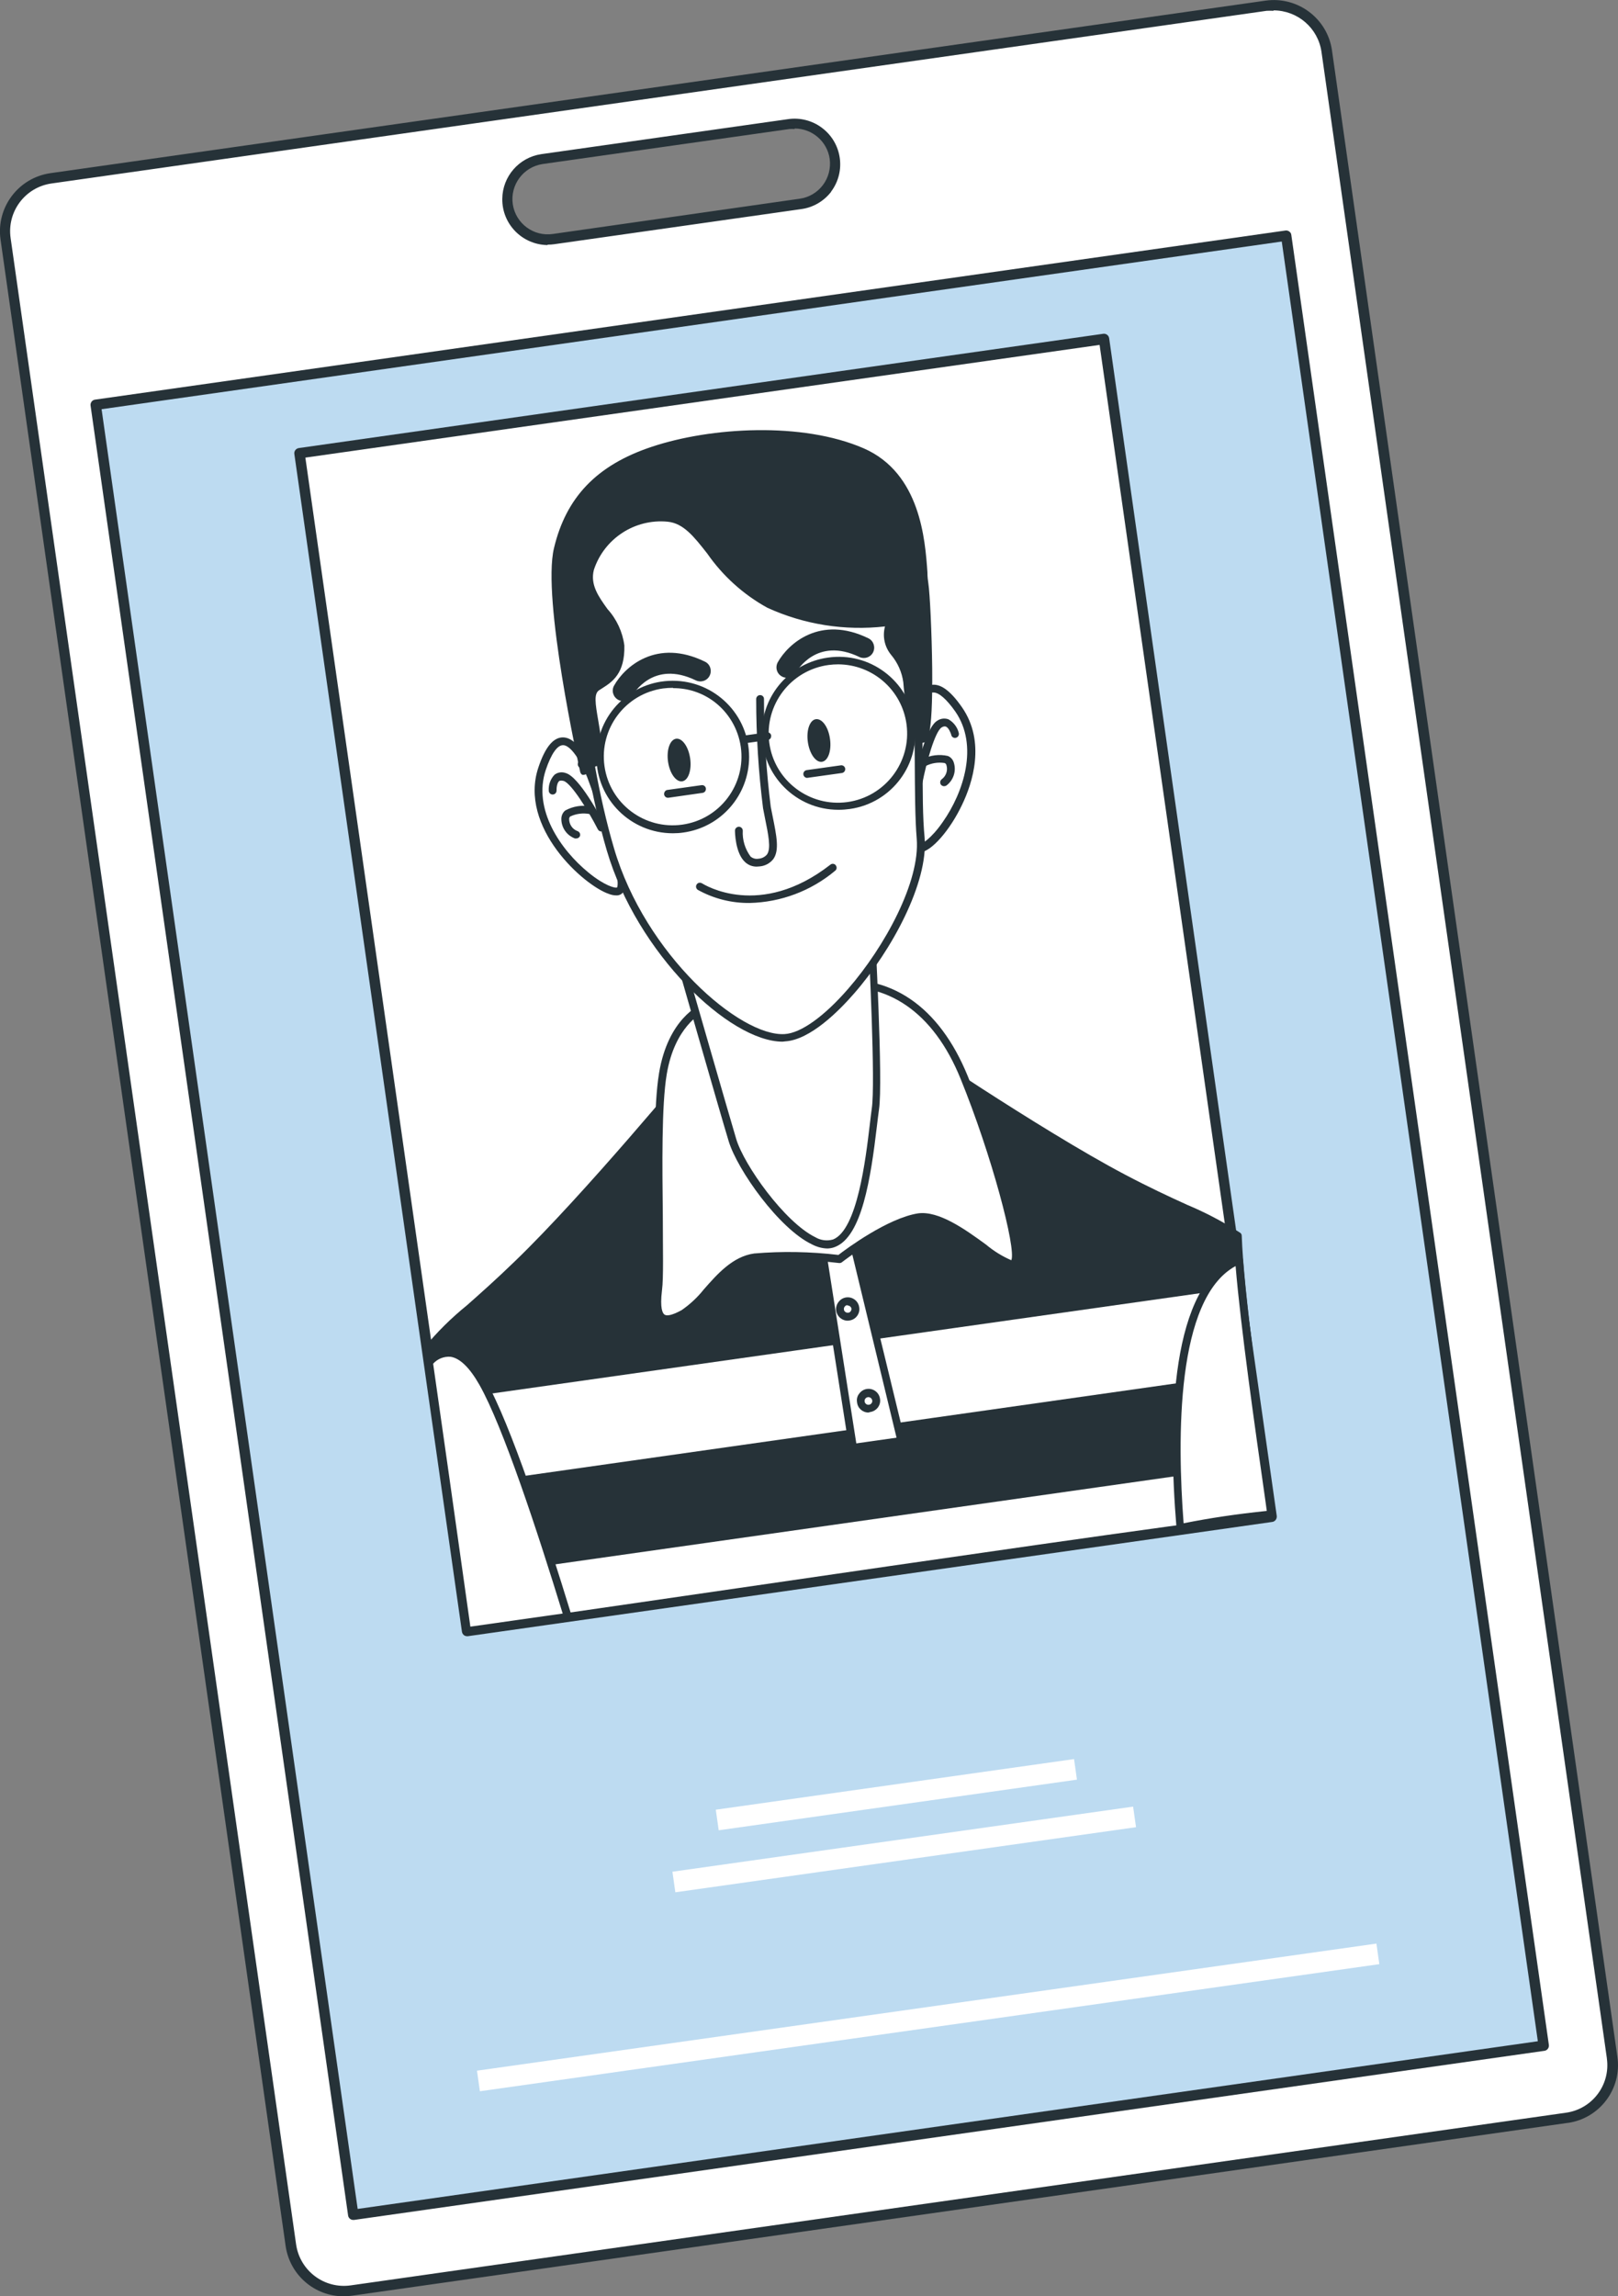 <svg width="432" height="613" viewBox="0 0 432 613" fill="none" xmlns="http://www.w3.org/2000/svg">
<rect x="0" y="0" width="432" height="613" fill="#808080" stroke="none"/>
<g clip-path="url(#clip0_106_213)">
<path d="M1.471 63.73L77.672 599.384C78.81 607.176 86.028 612.584 93.829 611.503L418.287 565.411C426.087 564.302 431.528 557.064 430.418 549.271L354.189 13.645C353.078 5.852 345.861 0.416 338.06 1.526L13.575 47.506C5.774 48.588 0.361 55.798 1.443 63.563V63.73H1.471ZM213.724 54.467L147.794 63.813C141.881 64.645 136.412 60.54 135.579 54.633C134.747 48.726 138.855 43.263 144.768 42.431L210.67 33.057C216.555 32.087 222.135 36.053 223.134 41.959C224.106 47.839 220.136 53.413 214.223 54.411C214.057 54.411 213.89 54.467 213.724 54.495V54.467Z" fill="white"/>
<path d="M91.747 613C83.946 613 77.367 607.26 76.257 599.55L0.139 63.924C-1.055 55.382 4.886 47.478 13.436 46.23L337.922 0.167C346.472 -1.026 354.411 4.909 355.633 13.45L431.834 549.049C433.083 557.563 427.17 565.467 418.648 566.715H418.537L94.023 612.834C93.273 612.945 92.496 613 91.747 613ZM340.004 2.884C339.393 2.857 338.81 2.857 338.199 2.884L13.769 48.976C6.718 49.974 1.832 56.491 2.832 63.535L79.06 599.162C80.088 606.206 86.583 611.087 93.634 610.088L418.092 563.997C425.116 563.026 430.001 556.564 429.03 549.548V549.465L352.829 13.839C351.913 7.488 346.472 2.801 340.059 2.773L340.004 2.884ZM146.184 65.421C139.438 65.338 134.025 59.819 134.108 53.08C134.164 47.09 138.578 42.043 144.491 41.155L210.393 31.809C213.585 31.338 216.861 32.17 219.442 34.111C224.828 38.132 225.938 45.759 221.913 51.139V51.194C219.942 53.746 217.055 55.41 213.89 55.826L147.96 65.199C147.378 65.283 146.822 65.31 146.239 65.31L146.184 65.421ZM212.141 34.444C211.697 34.416 211.225 34.416 210.781 34.444L144.879 43.79C139.716 44.566 136.163 49.364 136.912 54.522C137.689 59.681 142.492 63.23 147.655 62.454L213.502 53.053C215.972 52.72 218.221 51.389 219.72 49.392C221.219 47.395 221.857 44.871 221.524 42.403C220.858 37.772 216.888 34.333 212.197 34.305L212.141 34.444Z" fill="#263238"/>
<path d="M343.376 62.929L25.527 108.064L94.276 591.245L412.124 546.109L343.376 62.929Z" fill="#BDDBF1"/>
<path d="M94.301 592.617C93.607 592.617 93.024 592.09 92.941 591.424L24.179 108.268C24.124 107.907 24.235 107.519 24.457 107.214C24.679 106.937 24.984 106.743 25.345 106.687L343.224 61.538C343.585 61.483 343.946 61.594 344.251 61.816C344.557 62.038 344.751 62.37 344.779 62.731L413.54 545.887C413.651 546.636 413.124 547.357 412.374 547.468L94.523 592.617H94.301ZM27.122 109.239L95.495 589.677L410.597 544.917L342.225 64.478L27.122 109.239Z" fill="#263238"/>
<path d="M294.769 90.504L79.984 121.004L124.719 435.409L339.504 404.909L294.769 90.504Z" fill="white"/>
<path d="M124.725 436.788C124.42 436.788 124.115 436.704 123.865 436.51C123.587 436.288 123.393 435.956 123.337 435.595L78.588 121.191C78.477 120.415 79.032 119.721 79.782 119.611L294.561 89.105C295.338 88.994 296.032 89.548 296.143 90.297L340.892 404.701C340.92 405.061 340.836 405.422 340.614 405.727C340.392 406.032 340.059 406.226 339.698 406.282L124.92 436.788H124.725ZM81.531 122.162L125.947 433.848L338.005 403.73L293.589 92.072L81.531 122.162Z" fill="#263238"/>
<path d="M124.725 435.401C165.699 429.855 295.033 410.442 339.504 404.895C335.84 379.215 331.009 345.825 330.426 329.823C324.625 325.663 314.492 322.086 299.891 314.376C276.989 302.313 239.818 276.965 239.818 276.965L224.717 278.574L224.578 277.686L212.502 279.849L200.26 281.125V282.012L185.298 284.786C185.298 284.786 156.677 319.479 138.106 337.477C125.836 349.319 118.174 354.727 113.927 360.495C114.26 361.466 120.561 405.727 124.725 435.401Z" fill="white"/>
<path d="M124.698 436.455C124.17 436.455 123.726 436.066 123.67 435.54C119.479 405.616 113.26 361.771 113.011 360.662C112.955 360.357 113.011 360.052 113.205 359.83C116.647 355.642 120.478 351.843 124.698 348.432C128.168 345.353 132.498 341.526 137.495 336.673C155.872 318.98 184.381 284.48 184.687 284.12C184.853 283.926 185.075 283.787 185.325 283.759L199.205 281.263C199.205 281.014 199.261 280.764 199.427 280.57C199.594 280.348 199.844 280.21 200.121 280.182L212.363 278.906L224.383 276.743C224.661 276.688 224.939 276.743 225.161 276.909C225.383 277.048 225.522 277.27 225.577 277.52L239.679 276.022C239.929 276.022 240.151 276.05 240.373 276.188C240.762 276.466 277.766 301.647 300.335 313.544C306.692 316.9 312.105 319.423 316.991 321.642C321.904 323.694 326.623 326.19 331.093 329.074C331.37 329.241 331.537 329.546 331.537 329.879C332.064 345.048 336.506 376.109 340.059 401.068L340.587 404.84C340.642 405.117 340.587 405.394 340.392 405.616C340.226 405.838 339.976 405.977 339.698 406.032C311.661 409.443 251.2 418.262 197.845 426.027C166.837 430.548 140.077 434.347 124.92 436.51L124.698 436.455ZM115.12 360.634C115.925 365.709 121.922 408.029 125.586 434.236C140.909 432.128 167.226 428.301 197.484 423.892C250.228 416.21 309.829 407.53 338.338 404.008L337.949 401.234C334.424 376.497 330.038 345.769 329.427 330.322C325.152 327.688 320.683 325.358 316.047 323.389C311.272 321.171 305.831 318.619 299.391 315.236C277.849 303.893 243.232 280.487 239.54 277.991L224.828 279.544C224.328 279.572 223.884 279.294 223.717 278.823L212.613 280.82L201.37 282.012C201.37 282.511 201.01 282.927 200.51 282.983L185.936 285.59C183.16 289.029 156.399 321.115 138.744 338.032C133.72 342.913 129.361 346.768 125.863 349.846C121.977 353.118 118.368 356.724 115.12 360.634Z" fill="#263238"/>
<path d="M330.482 329.823C324.819 326.329 318.878 323.306 312.743 320.727L311.216 320.006L309.19 319.035L306.414 317.676L304.776 316.844C303.221 316.068 301.639 315.264 299.974 314.376C277.072 302.313 239.901 276.965 239.901 276.965L224.8 278.574L224.661 277.686L212.585 279.849L200.343 281.125V282.012L185.381 284.786C185.381 284.786 156.76 319.479 138.189 337.477C136.939 338.698 135.746 339.835 134.552 340.944C124.392 350.401 117.896 355.31 114.01 360.496C114.01 360.884 114.843 366.181 116.008 374.168L331.426 343.662C330.926 338.199 330.482 333.539 330.482 329.823Z" fill="#263238"/>
<path d="M334.174 366.43L119.284 396.936C120.395 404.84 121.588 413.215 122.726 421.23L337.477 390.724C336.339 382.681 335.201 374.362 334.174 366.43Z" fill="#263238"/>
<path d="M219.664 335.259L227.714 386.619L240.595 384.789L228.159 333.318C228.159 333.318 220.691 332.208 219.664 335.259Z" fill="white"/>
<path d="M227.77 387.646C227.271 387.646 226.826 387.285 226.743 386.786L218.693 335.425C218.665 335.259 218.665 335.092 218.693 334.926C219.942 331.154 227.465 332.153 228.325 332.291C228.742 332.347 229.075 332.652 229.158 333.068L241.65 384.54C241.733 384.817 241.678 385.122 241.511 385.372C241.345 385.621 241.095 385.787 240.79 385.815L227.909 387.646H227.77ZM220.802 335.397L228.631 385.316L239.374 383.791L227.382 334.15C224.8 334.011 221.469 334.15 220.747 335.397H220.802Z" fill="#263238"/>
<path d="M228.354 349.264C228.187 348.154 227.16 347.35 226.022 347.516C224.911 347.683 224.134 348.737 224.273 349.846C224.412 350.955 225.467 351.732 226.605 351.593C227.715 351.427 228.492 350.401 228.354 349.291V349.264Z" fill="white"/>
<path d="M226.327 352.564C225.661 352.564 224.995 352.342 224.467 351.926C223.801 351.427 223.385 350.706 223.246 349.902C223.135 349.097 223.357 348.265 223.857 347.6C224.856 346.213 226.771 345.908 228.159 346.906C228.853 347.406 229.297 348.154 229.409 349.014C229.547 349.818 229.325 350.65 228.826 351.316C228.326 351.982 227.604 352.398 226.799 352.508L226.327 352.564ZM226.327 348.432H226.188C225.911 348.432 225.689 348.598 225.522 348.82C225.356 349.042 225.272 349.291 225.328 349.569C225.328 349.846 225.494 350.068 225.716 350.234C225.939 350.401 226.188 350.456 226.466 350.429C226.744 350.429 226.966 350.262 227.132 350.04C227.299 349.818 227.354 349.569 227.327 349.291C227.215 348.848 226.799 348.515 226.327 348.515V348.432Z" fill="#263238"/>
<path d="M233.905 373.696C233.85 372.559 232.851 371.699 231.74 371.782C230.63 371.866 229.741 372.836 229.825 373.946C229.825 374.056 229.825 374.167 229.88 374.278C230.019 375.388 231.046 376.164 232.157 376.025H232.184C233.295 375.859 234.1 374.833 233.933 373.696H233.905Z" fill="white"/>
<path d="M231.879 377.08C230.297 377.08 228.964 375.887 228.826 374.306C228.687 373.502 228.881 372.67 229.409 372.032C230.408 370.646 232.323 370.34 233.711 371.339C234.405 371.838 234.85 372.587 234.961 373.447C235.099 374.251 234.877 375.083 234.378 375.748C233.878 376.386 233.156 376.83 232.351 376.941L231.879 377.08ZM231.879 372.975H231.74C231.185 373.031 230.769 373.557 230.852 374.112C230.908 374.667 231.435 375.083 231.99 375C232.268 374.972 232.518 374.833 232.684 374.611C232.851 374.389 232.934 374.14 232.879 373.863C232.823 373.363 232.379 372.975 231.879 372.975Z" fill="#263238"/>
<path d="M187.629 269.089C187.629 269.089 179.301 272.445 176.997 286.644C174.693 300.843 176.747 336.257 175.72 344.411C174.693 352.564 177.053 353.701 182.466 350.761C187.879 347.822 192.904 336.895 201.481 335.647C209.032 335.037 216.638 335.176 224.161 336.063C224.161 336.063 236.653 326.273 245.231 324.97C253.809 323.667 266.773 337.949 270.215 337.45C273.657 336.95 265.135 306.944 257.279 287.531C249.423 268.118 235.931 260.658 220.913 262.794C205.895 264.929 187.629 269.089 187.629 269.089Z" fill="white"/>
<path d="M178.191 353.285C177.497 353.285 176.83 353.119 176.247 352.73C174.582 351.593 174.11 348.986 174.693 344.272C175.082 341.083 174.998 333.456 174.887 324.637C174.721 311.464 174.526 295.074 175.97 286.45C178.385 271.862 186.879 268.257 187.24 268.118H187.407C187.601 268.118 206.006 264.014 220.913 261.906C237.569 259.549 250.755 268.562 258.389 287.281C264.58 302.479 274.379 333.207 271.769 337.727C271.52 338.198 271.048 338.531 270.52 338.614C268.771 338.864 266.412 337.228 262.026 334.066C257.029 330.433 250.144 325.469 245.37 326.163C237.18 327.327 224.938 336.84 224.8 336.95C224.577 337.117 224.328 337.2 224.05 337.172C216.61 336.285 209.087 336.146 201.62 336.729C196.679 337.45 192.848 341.804 189.461 345.658C187.657 348.016 185.436 350.068 182.965 351.704C181.522 352.619 179.884 353.146 178.191 353.285ZM187.962 270.087C187.185 270.476 180.134 274.136 178.024 286.727C176.608 295.047 176.83 311.437 176.969 324.526C176.969 333.428 177.191 341.166 176.747 344.466C176.164 349.291 176.914 350.567 177.413 350.928C177.913 351.288 179.107 351.316 181.966 349.763C184.215 348.21 186.213 346.352 187.907 344.216C191.515 340.112 195.624 335.425 201.342 334.621C208.838 333.983 216.388 334.122 223.856 335.009C225.965 333.373 237.014 325.192 245.092 323.916C250.644 323.14 257.667 328.159 263.247 332.236C265.301 333.955 267.578 335.37 270.02 336.424C271.381 333.345 264.746 308.275 256.446 287.919C249.228 270.171 236.736 261.601 221.191 263.82C206.95 265.927 189.461 269.727 187.962 270.06V270.087Z" fill="#263238"/>
<path d="M128.917 369.203C123.004 358.831 117.813 360.218 114.537 363.657C116.119 374.584 121.172 410.164 124.697 435.318H125.502C132.109 434.43 140.854 433.182 151.069 431.713L151.541 431.463C145.018 410.192 135.44 380.796 128.917 369.203Z" fill="white"/>
<path d="M124.697 436.399C124.17 436.399 123.726 436.011 123.67 435.484C120.339 411.717 115.176 375.221 113.51 363.823C113.455 363.49 113.566 363.158 113.788 362.936C115.453 360.994 117.952 359.941 120.506 360.162C123.698 360.606 126.835 363.49 129.805 368.732C136.301 380.158 145.767 408.944 152.541 431.075C152.707 431.602 152.43 432.184 151.902 432.378L151.486 432.572H151.236C140.993 434.042 132.248 435.345 125.641 436.177H124.781L124.697 436.399ZM115.648 364.045C117.341 375.859 122.31 410.802 125.586 434.236L150.237 430.742C143.519 408.861 134.302 380.823 128.029 369.73C125.391 365.071 122.782 362.548 120.256 362.187C118.507 362.076 116.814 362.742 115.648 364.045Z" fill="#263238"/>
<path d="M315.159 408.029C323.181 406.393 331.287 405.2 339.421 404.424C336.228 381.933 332.148 353.784 330.815 336.507C313.077 343.828 312.993 381.877 315.159 408.029Z" fill="white"/>
<path d="M315.158 408.944C314.936 408.944 314.714 408.861 314.547 408.722C314.298 408.556 314.159 408.278 314.131 408.001C311.716 379.021 312.576 342.913 330.426 335.425C330.731 335.259 331.065 335.259 331.37 335.425C331.648 335.619 331.842 335.924 331.87 336.257C333.119 352.647 336.922 379.326 339.976 400.735L340.447 404.063C340.503 404.34 340.42 404.646 340.225 404.867C340.059 405.089 339.809 405.228 339.531 405.256C331.425 406.032 323.347 407.225 315.38 408.861L315.158 408.944ZM329.899 337.976C313.964 346.629 314.298 383.957 316.019 406.642C322.931 405.256 330.204 404.174 338.227 403.342L337.921 401.096C334.951 380.296 331.287 354.533 329.899 337.976Z" fill="#263238"/>
<path d="M243.787 196.624C243.787 196.624 244.898 173.495 255.919 189.441C266.939 205.387 247.452 230.042 244.815 226.048C242.177 222.055 243.787 196.624 243.787 196.624Z" fill="white"/>
<path d="M245.564 227.518C244.87 227.518 244.232 227.213 243.843 226.631C241.067 222.471 242.566 199.258 242.76 196.568C242.76 195.237 243.482 184.283 248.312 182.924C250.811 182.231 253.615 184.144 256.862 188.831C263.247 198.066 259.638 209.104 256.862 214.844C253.67 221.583 248.729 227.268 245.758 227.518H245.564ZM249.256 184.865H248.812C246.203 185.614 245.009 193.185 244.842 196.624C244.121 206.303 243.704 222.692 245.564 225.383C246.036 225.383 248.59 223.968 251.727 219.42C257.279 211.516 261.36 199.037 255.058 189.94C252.754 186.668 250.7 184.865 249.256 184.865Z" fill="#263238"/>
<path d="M245.12 209.963H244.926C244.371 209.88 243.982 209.325 244.093 208.771C244.537 206.358 247.008 194.35 250.228 192.409C251.116 191.798 252.227 191.66 253.226 192.02C254.614 192.797 255.641 194.156 256.002 195.709C256.113 196.263 255.78 196.818 255.225 196.957C254.698 197.095 254.142 196.79 254.004 196.263V196.208C253.809 195.598 253.282 194.239 252.532 193.962C252.532 193.962 252.088 193.767 251.422 194.183C249.645 195.265 247.313 203.585 246.258 209.131C246.147 209.658 245.648 209.991 245.12 209.963Z" fill="#263238"/>
<path d="M252.06 209.88C251.727 209.88 251.394 209.713 251.2 209.436C250.894 208.965 251.005 208.327 251.477 207.994C252.616 207.134 253.115 205.637 252.699 204.278C252.643 204.028 252.477 203.806 252.227 203.696C250.478 203.418 248.674 203.696 247.091 204.527C246.564 204.749 245.953 204.527 245.731 204.001C245.481 203.501 245.703 202.891 246.203 202.669H246.259C248.368 201.588 250.783 201.283 253.087 201.81C253.892 202.142 254.475 202.836 254.698 203.696C255.364 205.914 254.531 208.327 252.671 209.713C252.477 209.824 252.282 209.88 252.06 209.88Z" fill="#263238"/>
<path d="M158.37 208.771C158.37 208.771 150.847 186.834 144.712 205.221C138.577 223.608 164.144 241.856 165.699 237.28C167.253 232.704 158.37 208.771 158.37 208.771Z" fill="white"/>
<path d="M164.505 239.027C163.867 239.027 163.256 238.888 162.645 238.666C155.872 236.42 138.411 220.834 143.741 204.888C145.545 199.48 147.711 196.846 150.292 196.846C155.234 196.846 158.926 207.162 159.342 208.41C160.286 210.962 168.281 232.787 166.698 237.585C166.393 238.5 165.477 239.11 164.505 239.027ZM150.32 198.926C148.765 198.926 147.155 201.283 145.712 205.554C142.214 216.064 149.682 226.88 157.149 232.953C161.424 236.448 164.311 237.197 164.783 236.891C165.782 233.841 160.785 218.227 157.399 209.159C155.955 204.86 152.818 198.926 150.32 198.926Z" fill="#263238"/>
<path d="M160.563 221.971C160.175 221.971 159.814 221.75 159.62 221.389C157.038 216.342 152.485 209.02 150.459 208.466C149.709 208.272 149.432 208.466 149.348 208.466C148.71 208.937 148.571 210.379 148.599 211.017C148.599 211.599 148.182 212.071 147.6 212.099C147.044 212.126 146.545 211.683 146.517 211.128C146.406 209.519 146.961 207.966 148.044 206.829C148.876 206.164 150.015 205.997 151.014 206.358C154.651 207.329 160.369 218.172 161.479 220.224C161.729 220.723 161.535 221.334 161.035 221.611C160.924 221.777 160.758 221.888 160.563 221.971Z" fill="#263238"/>
<path d="M153.846 223.829C153.846 223.829 153.624 223.829 153.513 223.829C151.319 223.025 149.876 220.945 149.876 218.616C149.876 217.756 150.237 216.924 150.903 216.369C152.985 215.232 155.372 214.844 157.704 215.26C158.259 215.343 158.676 215.842 158.593 216.397C158.537 216.952 158.037 217.368 157.51 217.312H157.427C155.678 216.979 153.873 217.201 152.263 217.95C152.069 218.116 151.958 218.366 151.958 218.616C151.958 220.058 152.819 221.361 154.179 221.86C154.734 222.054 155.039 222.637 154.845 223.192C154.678 223.58 154.29 223.829 153.846 223.829Z" fill="#263238"/>
<path d="M181.217 254.668C181.217 254.668 193.237 296.655 195.569 304.42C198.345 313.489 214.556 335.259 222.857 331.903C231.157 328.548 232.684 303.505 233.794 296.073C234.905 288.641 232.711 247.375 232.711 247.375L181.217 254.668Z" fill="white"/>
<path d="M220.969 333.29C219.498 333.262 218.082 332.874 216.778 332.181C207.978 327.993 196.901 312.324 194.57 304.698C192.238 297.071 180.329 255.389 180.19 254.973C180.051 254.696 180.051 254.391 180.19 254.113C180.357 253.864 180.606 253.697 180.912 253.642L232.434 246.348C232.712 246.293 233.017 246.348 233.239 246.57C233.461 246.764 233.6 247.014 233.6 247.319C233.6 249.011 235.821 288.751 234.683 296.211C234.516 297.348 234.35 298.846 234.128 300.649C232.462 314.737 230.102 330.017 223.024 332.846C222.385 333.123 221.663 333.262 220.969 333.29ZM182.522 255.5C184.493 262.295 194.486 297.099 196.568 304.06C198.65 311.021 209.477 326.246 217.666 330.267C219.109 331.127 220.831 331.349 222.441 330.877C228.909 328.243 231.13 309.412 232.212 300.371C232.434 298.569 232.601 297.016 232.767 295.879C233.767 289.306 232.073 255.195 231.74 248.539L182.522 255.5Z" fill="#263238"/>
<path d="M152.152 158.214C152.152 158.214 154.567 198.343 162.978 226.714C171.39 255.084 196.54 277.769 209.587 277.02C222.634 276.272 247.341 242.105 245.842 223.691C244.343 205.276 247.563 158.88 238.513 141.547C229.463 124.214 216.916 120.553 190.988 123.133C165.06 125.712 147.405 140.271 152.152 158.214Z" fill="white"/>
<path d="M208.949 278.074C194.736 278.074 170.085 254.529 162.007 227.019C153.929 199.508 151.264 160.655 151.125 158.381C149.348 151.919 150.597 144.986 154.511 139.522C161.063 130.093 174.304 123.743 190.877 122.106C218.359 119.333 230.601 124.159 239.457 141.075C246.036 153.694 246.203 180.761 246.341 202.531C246.341 211.072 246.341 218.421 246.869 223.607C247.868 235.588 238.152 253.642 228.048 265.206C224.05 269.81 216.333 277.603 209.643 277.991L208.949 278.074ZM204.063 123.438C200.177 123.438 195.874 123.687 191.071 124.159C175.359 125.739 162.312 131.924 156.233 140.798C152.652 145.762 151.513 152.113 153.151 158.02C153.151 158.075 153.151 158.159 153.151 158.214C153.151 158.63 155.677 198.593 163.95 226.492C172.278 254.834 197.623 276.798 209.504 276.05C213.807 275.8 219.997 271.391 226.437 263.986C236.264 252.699 245.703 235.283 244.759 223.885C244.315 218.616 244.287 211.211 244.232 202.642C244.093 181.093 243.926 154.304 237.569 142.129C230.546 128.734 221.802 123.438 204.063 123.438Z" fill="#263238"/>
<path d="M155.955 205.803C155.955 205.803 160.369 204.25 159.342 196.957C158.315 189.663 156.76 185.254 159.342 183.506C161.924 181.759 165.838 180.262 165.671 172.413C165.505 164.565 155.511 159.934 157.621 151.753C160.48 142.878 169.141 137.193 178.441 138.108C187.852 139.107 190.378 153.583 205.396 161.209C220.414 168.836 238.097 165.841 238.097 165.841C236.431 168.448 236.737 171.859 238.819 174.161C240.734 176.379 241.928 179.125 242.261 182.037C242.261 182.037 243.538 197.622 246.286 197.234C249.034 196.846 247.674 161.32 246.897 155.857C246.12 150.394 247.119 128.125 230.241 120.637C213.363 113.149 189.073 115.34 174.444 120.193C159.814 125.046 152.236 133.116 148.932 146.567C145.629 160.017 155.955 205.803 155.955 205.803Z" fill="#263238"/>
<path d="M155.955 206.829C155.789 206.857 155.622 206.857 155.455 206.829C155.206 206.663 155.011 206.413 154.928 206.136C154.512 204.25 144.685 159.878 147.905 146.345C151.125 132.811 159.259 124.159 174.082 119.25C189.739 114.036 214.195 112.539 230.629 119.694C245.758 126.322 247.008 144.154 247.618 152.751C247.618 153.999 247.757 155.025 247.868 155.746C248.285 158.519 248.784 168.919 248.895 178.459C249.062 197.872 247.507 198.121 246.369 198.288C245.87 198.371 245.342 198.204 244.953 197.872C242.483 195.903 241.428 185.337 241.178 182.147C240.817 179.457 239.679 176.906 237.93 174.826C236.181 172.691 235.571 169.89 236.292 167.227C225.549 168.447 214.695 166.728 204.868 162.235C198.483 158.713 192.987 153.749 188.823 147.759C185.297 143.266 182.494 139.689 178.274 139.273C169.502 138.413 161.313 143.766 158.565 152.113C157.537 156.107 159.814 159.268 162.201 162.596C164.644 165.286 166.226 168.697 166.698 172.302C166.893 179.846 163.395 182.064 160.841 183.7L159.925 184.283C158.565 185.226 158.925 187.694 159.73 192.353C159.953 193.684 160.202 195.126 160.424 196.735C161.563 204.749 156.566 206.607 156.372 206.691C156.233 206.774 156.094 206.829 155.955 206.829ZM203.369 116.837C193.653 116.782 184.02 118.252 174.749 121.164C160.48 125.906 153.068 133.56 149.931 146.761C147.155 158.492 154.956 196.236 156.649 204.167C158.342 202.309 158.981 199.702 158.37 197.262C158.148 195.681 157.898 194.239 157.676 192.908C156.788 187.888 156.233 184.588 158.759 182.785L159.703 182.175C162.09 180.65 164.783 178.958 164.616 172.58C164.2 169.335 162.784 166.284 160.563 163.844C158.009 160.266 155.344 156.578 156.594 151.614C158.842 142.823 168.891 136.222 178.524 137.221C183.632 137.748 186.852 141.824 190.516 146.511C194.486 152.252 199.733 157.022 205.867 160.377C220.414 167.754 237.764 164.953 237.93 164.925C238.347 164.842 238.763 165.036 238.985 165.397C239.235 165.757 239.235 166.201 238.985 166.562C237.653 168.808 237.93 171.664 239.707 173.578C241.761 175.963 243.01 178.93 243.343 182.064C243.538 186.806 244.482 191.493 246.119 195.93C247.674 191.188 246.786 161.819 245.981 156.023C245.981 155.275 245.786 154.193 245.703 152.89C245.12 144.57 243.954 127.708 229.963 121.607C221.524 118.252 212.474 116.615 203.369 116.837Z" fill="#263238"/>
<path d="M179.662 222.443C168.42 222.443 159.259 213.374 159.259 202.115C159.259 190.855 168.336 181.731 179.607 181.731C190.85 181.731 200.01 190.8 200.01 202.059C200.01 212.237 192.515 220.862 182.438 222.249C181.522 222.387 180.578 222.443 179.662 222.443ZM179.662 183.617C178.774 183.617 177.913 183.673 177.025 183.784C166.976 185.198 159.981 194.488 161.396 204.528C162.812 214.567 172.112 221.555 182.161 220.141C192.21 218.727 199.205 209.436 197.79 199.397C197.096 194.572 194.542 190.218 190.628 187.278C187.463 184.921 183.66 183.673 179.718 183.7L179.662 183.617Z" fill="#263238"/>
<path d="M223.828 216.175C212.558 216.175 203.425 206.996 203.425 195.736C203.425 185.559 210.948 176.961 221.052 175.547C232.212 173.939 242.566 181.704 244.176 192.852C245.814 204.001 238.097 214.345 226.965 215.953C225.966 216.092 224.967 216.175 223.939 216.175H223.828ZM223.828 177.35C222.968 177.35 222.107 177.405 221.247 177.516C211.114 178.875 204.036 188.193 205.396 198.288C206.756 208.382 216.083 215.482 226.188 214.123C236.293 212.764 243.399 203.446 242.039 193.351C240.817 184.227 233.045 177.405 223.828 177.35Z" fill="#263238"/>
<path d="M184.27 202.476C184.715 205.609 183.771 208.355 182.133 208.577C180.495 208.799 178.802 206.441 178.358 203.308C177.913 200.174 178.885 197.428 180.523 197.206C182.161 196.984 183.826 199.342 184.27 202.476Z" fill="#263238"/>
<path d="M221.607 197.262C222.052 200.395 221.108 203.113 219.47 203.363C217.832 203.612 216.139 201.227 215.695 198.094C215.25 194.96 216.194 192.214 217.832 191.992C219.47 191.771 221.163 194.017 221.607 197.262Z" fill="#263238"/>
<path d="M202.925 186.585C202.925 196.263 203.508 205.942 204.73 215.565C206.395 224.162 208.089 229.431 202.62 230.263C197.151 231.095 197.234 221.75 197.234 221.75" fill="white"/>
<path d="M202.009 231.345C200.899 231.345 199.844 230.957 199.011 230.208C196.235 227.768 196.235 221.888 196.235 221.722C196.235 221.167 196.707 220.723 197.262 220.696C197.845 220.696 198.317 221.167 198.317 221.75C198.179 224.218 198.928 226.658 200.399 228.655C200.982 229.154 201.76 229.376 202.509 229.237C203.397 229.182 204.23 228.766 204.785 228.1C205.924 226.492 205.146 222.831 204.202 218.172L203.731 215.759C202.509 206.081 201.898 196.347 201.898 186.612C201.898 186.03 202.37 185.559 202.953 185.559C203.508 185.559 203.953 185.975 203.98 186.529C203.98 186.529 203.98 186.557 203.98 186.585C203.98 196.208 204.591 205.831 205.785 215.371L206.257 217.756C207.339 223.108 208.144 226.963 206.479 229.321C205.59 230.458 204.258 231.179 202.814 231.29L202.009 231.345Z" fill="#263238"/>
<path d="M186.824 236.67C186.824 236.67 202.675 246.958 222.329 231.622L186.824 236.67Z" fill="white"/>
<path d="M200.204 241.051C195.346 241.107 190.572 239.914 186.324 237.557C185.852 237.252 185.686 236.614 185.991 236.143C186.269 235.644 186.907 235.505 187.352 235.782H187.407C188.046 236.198 202.925 245.461 221.718 230.818C222.162 230.458 222.829 230.541 223.162 231.012C223.495 231.484 223.439 232.121 222.968 232.454C216.555 237.834 208.505 240.857 200.149 241.051H200.204Z" fill="#263238"/>
<path d="M199.344 198.343C198.817 198.343 198.372 197.983 198.317 197.456C198.234 196.901 198.622 196.374 199.177 196.291L204.729 195.514C205.257 195.404 205.784 195.764 205.895 196.291C205.895 196.319 205.895 196.374 205.895 196.402C205.951 196.957 205.562 197.483 205.007 197.567L199.455 198.343H199.288H199.344Z" fill="#263238"/>
<path d="M155.234 205.082C154.651 205.027 154.234 204.528 154.262 203.945C154.29 203.474 154.623 203.113 155.095 203.002L159.203 202.42C159.786 202.42 160.286 202.864 160.286 203.446C160.286 203.945 159.953 204.389 159.481 204.5L155.4 205.082H155.234Z" fill="#263238"/>
<path d="M243.094 192.603C242.594 192.603 242.15 192.214 242.067 191.715C241.984 191.133 242.372 190.606 242.955 190.523L247.064 189.94C247.647 189.94 248.146 190.384 248.146 190.966C248.146 191.465 247.813 191.909 247.341 192.02L243.261 192.603H243.094Z" fill="#263238"/>
<path d="M166.365 187.139C165.893 187.139 165.449 187.028 165.033 186.806C163.7 186.058 163.201 184.366 163.95 183.035C166.726 178.043 175.276 170.306 188.212 176.629C189.6 177.294 190.155 178.958 189.489 180.345C188.823 181.731 187.157 182.286 185.769 181.62C174.304 176.074 169.113 185.309 168.808 185.697C168.308 186.585 167.392 187.139 166.365 187.139Z" fill="#263238"/>
<path d="M210.088 180.927C208.561 180.927 207.312 179.707 207.312 178.154C207.312 177.683 207.423 177.239 207.645 176.823C210.421 171.831 218.998 164.094 231.907 170.417C233.267 171.11 233.794 172.802 233.101 174.161C232.434 175.464 230.852 176.019 229.492 175.409C218.027 169.862 212.836 179.097 212.503 179.485C212.031 180.373 211.087 180.927 210.088 180.927Z" fill="#263238"/>
<path d="M178.191 212.958C177.608 212.875 177.219 212.321 177.33 211.738C177.414 211.294 177.747 210.934 178.191 210.878L187.296 209.603C187.851 209.52 188.351 209.88 188.462 210.407V210.49C188.545 211.045 188.157 211.572 187.602 211.655L178.496 212.958H178.219H178.191Z" fill="#263238"/>
<path d="M215.529 207.661C215.001 207.661 214.585 207.273 214.501 206.774C214.418 206.191 214.807 205.665 215.39 205.581L224.495 204.306C225.05 204.222 225.578 204.611 225.661 205.165C225.744 205.748 225.356 206.275 224.773 206.358L215.667 207.634H215.529V207.661Z" fill="#263238"/>
<path d="M286.765 469.59L191.112 483.105L191.89 488.597L287.542 475.082L286.765 469.59Z" fill="white"/>
<path d="M367.5 518.844L127.352 552.774L128.129 558.266L368.278 524.335L367.5 518.844Z" fill="white"/>
<path d="M302.537 482.28L179.535 499.659L180.313 505.151L303.314 487.772L302.537 482.28Z" fill="white"/>
</g>
<defs>
<clipPath id="clip0_106_213">
<rect width="432" height="613" fill="white"/>
</clipPath>
</defs>
</svg>
